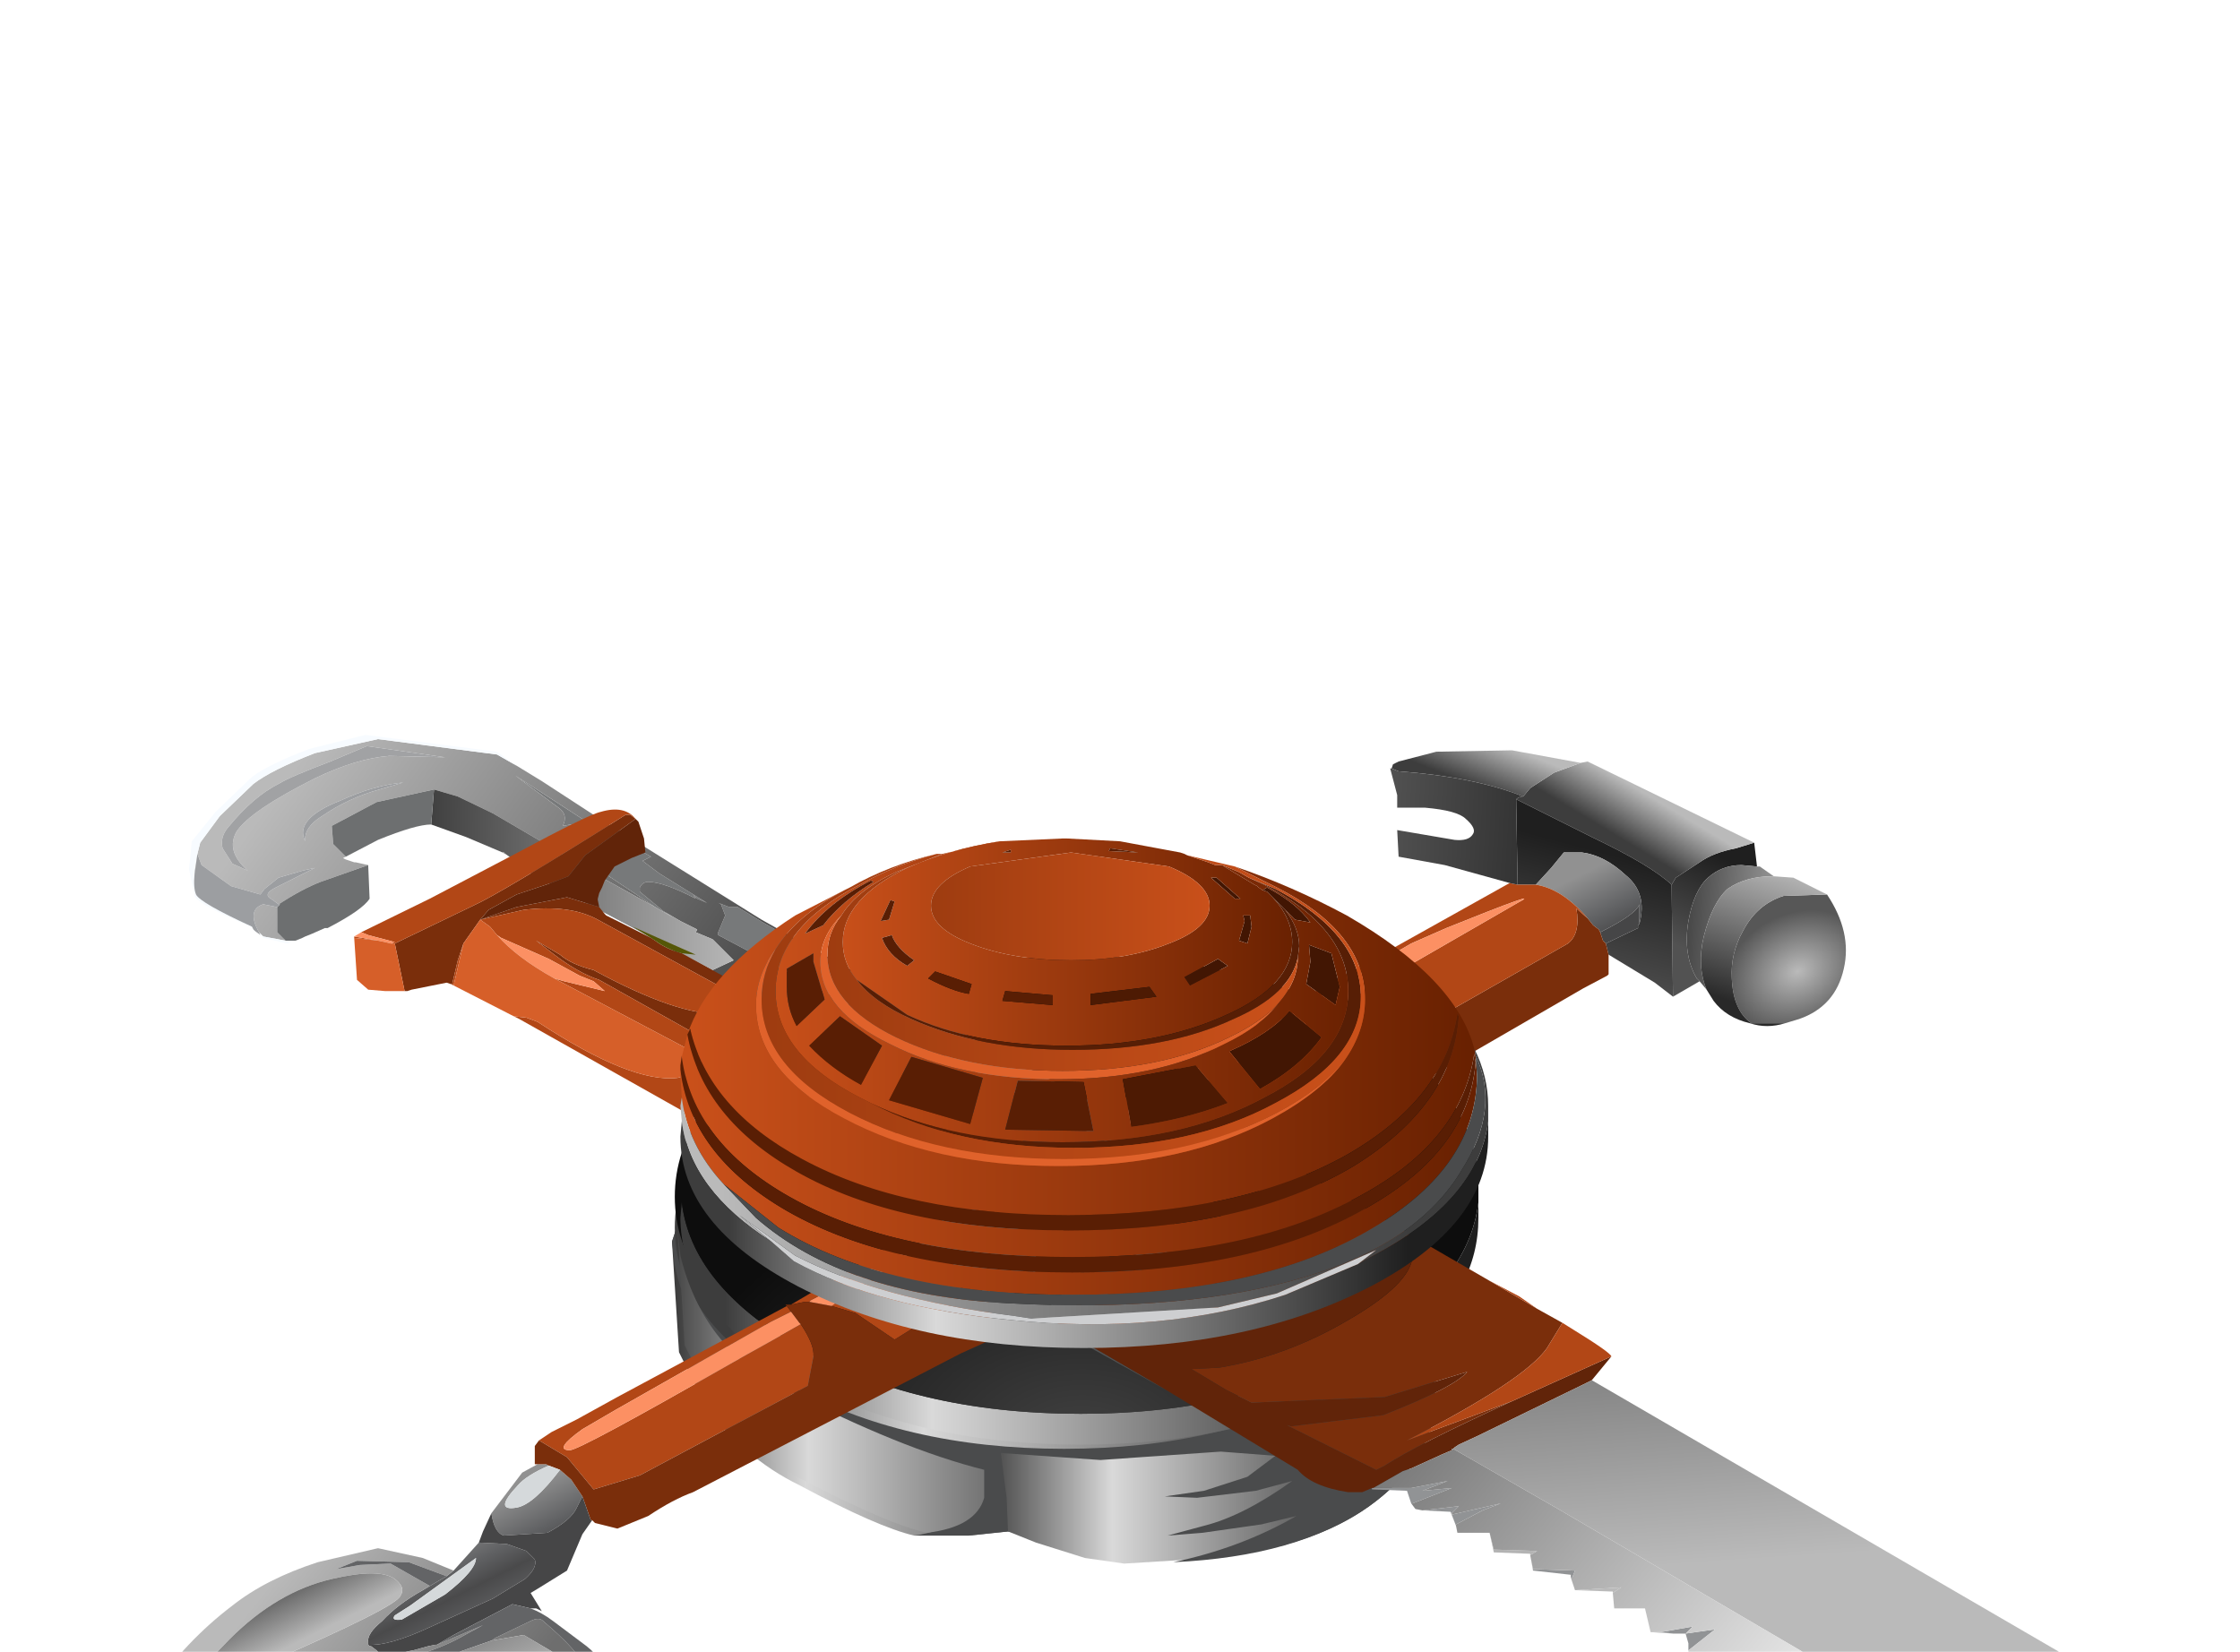 <?xml version="1.0" encoding="UTF-8" standalone="no"?>
<svg xmlns:xlink="http://www.w3.org/1999/xlink" height="59.0px" width="80.0px" xmlns="http://www.w3.org/2000/svg">
  <g transform="matrix(1.0, 0.0, 0.0, 1.0, 0.0, 0.0)">
    <use height="37.25" transform="matrix(1.0, 0.0, 0.0, 1.0, 4.45, 26.25)" width="71.15" xlink:href="#sprite0"/>
  </g>
  <defs>
    <g id="sprite0" transform="matrix(1.0, 0.0, 0.0, 1.0, 0.0, 0.0)">
      <use height="37.25" transform="matrix(1.0, 0.0, 0.0, 1.0, 0.0, 0.0)" width="71.15" xlink:href="#shape0"/>
    </g>
    <g id="shape0" transform="matrix(1.0, 0.0, 0.0, 1.0, 0.0, 0.0)">
      <path d="M36.0 24.3 L36.25 27.0 Q34.6 27.9 33.0 28.3 L30.15 28.6 28.2 28.6 Q26.9 28.3 24.1 26.8 22.05 25.8 20.7 23.85 L19.8 22.05 19.55 18.1 20.05 16.6 30.2 15.2 Q35.95 23.65 36.0 24.3" fill="url(#gradient0)" fill-rule="evenodd" stroke="none"/>
      <path d="M36.0 24.3 L36.25 27.0 Q34.6 27.9 33.0 28.3 L30.15 28.6 28.2 28.6 Q29.9 28.35 30.2 27.35 L30.2 26.4 Q27.3 25.65 23.25 23.55 20.3 22.1 19.65 18.95 L19.55 18.1 20.05 16.6 30.2 15.2 Q35.95 23.65 36.0 24.3" fill="#4a4b4c" fill-rule="evenodd" stroke="none"/>
      <path d="M46.75 17.9 L46.8 24.2 Q46.4 26.15 44.45 27.55 42.45 29.0 38.9 29.4 L35.7 29.6 34.3 29.4 32.55 28.85 31.55 28.45 31.5 27.25 30.85 22.2 46.75 17.9" fill="url(#gradient1)" fill-rule="evenodd" stroke="none"/>
      <path d="M41.7 26.65 L40.4 27.0 38.3 27.25 37.15 27.2 38.55 27.0 40.1 26.5 41.1 25.75 39.15 25.6 34.85 25.9 31.3 25.65 31.15 24.6 32.3 21.8 46.75 17.9 46.8 24.2 Q46.4 26.15 44.45 27.55 41.9 29.35 37.45 29.55 39.85 29.05 41.85 27.9 L40.6 28.2 38.5 28.5 37.25 28.6 38.55 28.25 Q39.95 27.9 41.7 26.65" fill="#4a4b4c" fill-rule="evenodd" stroke="none"/>
      <path d="M47.4 17.6 Q47.4 20.85 43.35 23.2 39.3 25.5 33.55 25.5 27.8 25.5 23.7 23.2 19.65 20.85 19.65 17.6 19.65 14.3 23.7 12.0 27.8 9.65 33.55 9.65 39.3 9.65 43.35 12.0 47.4 14.3 47.4 17.6" fill="url(#gradient2)" fill-rule="evenodd" stroke="none"/>
      <path d="M47.4 16.5 Q47.4 19.75 43.35 22.1 39.3 24.4 33.55 24.4 27.8 24.4 23.7 22.1 19.65 19.75 19.65 16.5 19.65 13.2 23.7 10.85 27.8 8.55 33.55 8.55 39.3 8.55 43.35 10.85 47.4 13.2 47.4 16.5" fill="url(#gradient3)" fill-rule="evenodd" stroke="none"/>
      <path d="M48.35 16.7 L48.35 17.25 Q48.35 18.55 47.75 19.65 46.8 21.55 44.2 23.0 40.05 25.35 34.15 25.35 28.2 25.35 24.05 23.0 19.95 20.65 19.85 17.35 L19.85 17.25 19.9 16.7 Q20.25 19.65 24.05 21.85 28.2 24.25 34.15 24.25 40.05 24.25 44.2 21.85 48.0 19.65 48.35 16.7" fill="url(#gradient4)" fill-rule="evenodd" stroke="none"/>
      <path d="M19.9 16.7 L19.85 16.1 Q19.85 12.75 24.05 10.3 28.2 7.9 34.15 7.9 40.05 7.9 44.2 10.3 48.35 12.75 48.35 16.1 L48.35 16.7 Q48.0 19.65 44.2 21.85 40.05 24.25 34.15 24.25 28.2 24.25 24.05 21.85 20.25 19.65 19.9 16.7" fill="url(#gradient5)" fill-rule="evenodd" stroke="none"/>
      <path d="M19.85 18.6 Q20.65 21.9 23.55 23.35 27.7 25.5 30.7 26.25 L30.7 27.25 Q30.4 28.3 28.65 28.5 27.3 28.2 24.4 26.7 22.35 25.7 20.95 23.65 L20.0 21.8 19.75 17.7 19.85 18.6" fill="url(#gradient6)" fill-rule="evenodd" stroke="none"/>
      <path d="M60.8 5.7 Q61.7 7.05 61.4 8.35 61.1 9.7 59.8 10.15 L59.3 10.3 58.1 10.3 Q57.45 9.85 57.4 8.7 57.35 7.8 57.8 7.0 58.3 6.05 59.25 5.75 L60.8 5.7" fill="url(#gradient7)" fill-rule="evenodd" stroke="none"/>
      <path d="M56.25 8.8 L55.3 9.35 55.25 5.35 55.4 5.1 56.25 4.55 Q56.75 4.2 57.55 4.05 L58.2 3.85 58.3 4.7 57.75 4.65 Q57.05 4.65 56.55 5.1 56.05 5.55 55.85 6.65 55.65 7.85 56.15 8.7 L56.25 8.8" fill="url(#gradient8)" fill-rule="evenodd" stroke="none"/>
      <path d="M52.0 1.0 L52.25 0.95 58.2 3.85 57.55 4.05 Q56.75 4.2 56.25 4.55 L55.4 5.1 55.25 5.35 Q54.5 4.65 52.4 3.65 L49.7 2.3 Q49.8 2.2 49.95 2.2 L50.2 1.9 51.05 1.35 52.0 1.0" fill="url(#gradient9)" fill-rule="evenodd" stroke="none"/>
      <path d="M56.5 9.1 L56.25 8.8 56.15 8.7 Q55.65 7.85 55.85 6.65 56.05 5.55 56.55 5.1 57.05 4.65 57.75 4.65 L58.3 4.7 58.4 4.7 58.9 5.05 58.85 5.05 Q57.9 5.05 57.25 5.5 56.7 6.0 56.4 7.2 56.15 8.25 56.5 9.1" fill="url(#gradient10)" fill-rule="evenodd" stroke="none"/>
      <path d="M59.3 10.3 Q58.65 10.5 58.05 10.3 57.2 10.1 56.75 9.5 L56.5 9.1 Q56.15 8.25 56.4 7.2 56.7 6.0 57.25 5.5 57.9 5.05 58.85 5.05 L58.9 5.05 59.6 5.1 60.8 5.7 59.25 5.75 Q58.3 6.05 57.8 7.0 57.35 7.8 57.4 8.7 57.45 9.85 58.1 10.3 L59.3 10.3" fill="url(#gradient11)" fill-rule="evenodd" stroke="none"/>
      <path d="M45.25 1.2 L45.3 1.05 45.5 0.95 46.85 0.6 49.55 0.55 52.0 1.0 51.05 1.35 50.2 1.9 49.95 2.2 Q48.2 1.5 45.5 1.3 L45.25 1.2" fill="url(#gradient12)" fill-rule="evenodd" stroke="none"/>
      <path d="M55.3 9.35 L54.65 8.85 53.0 7.85 52.9 7.45 54.05 6.9 54.05 6.8 54.1 6.75 Q54.4 5.65 53.6 5.0 52.85 4.3 52.05 4.2 L51.4 4.2 50.95 4.75 50.4 5.35 49.75 5.35 49.7 2.3 52.4 3.65 Q54.5 4.65 55.25 5.35 L55.3 9.35" fill="url(#gradient13)" fill-rule="evenodd" stroke="none"/>
      <path d="M50.4 5.35 L50.95 4.75 51.4 4.2 52.05 4.2 Q52.85 4.3 53.6 5.0 54.4 5.65 54.1 6.75 L54.1 6.05 Q54.0 6.4 52.7 7.05 L52.65 6.95 52.45 6.8 52.25 6.55 Q51.35 5.5 50.4 5.35" fill="url(#gradient14)" fill-rule="evenodd" stroke="none"/>
      <path d="M52.7 7.05 Q54.0 6.4 54.1 6.05 L54.1 6.75 54.05 6.8 54.05 6.9 52.9 7.45 52.8 7.35 52.7 7.05" fill="#464647" fill-rule="evenodd" stroke="none"/>
      <path d="M53.0 7.85 L53.0 8.55 52.95 8.6 52.1 9.05 44.15 13.65 Q36.5 18.1 35.65 18.4 34.95 18.7 33.9 19.35 L32.7 19.85 31.9 19.65 31.65 19.5 Q31.6 18.7 30.95 17.75 30.55 17.2 30.05 17.1 L29.55 17.15 29.6 16.4 29.75 16.15 30.9 16.8 31.85 18.25 Q32.15 18.5 33.55 17.7 L51.55 7.45 Q52.0 7.1 51.85 6.2 L52.25 6.55 52.45 6.8 52.65 6.95 52.7 7.05 52.8 7.35 52.9 7.45 53.0 7.85" fill="#7a2e0b" fill-rule="evenodd" stroke="none"/>
      <path d="M29.75 16.15 Q29.95 15.95 30.3 15.8 L31.3 15.4 32.9 14.55 49.45 5.3 49.5 5.3 49.75 5.35 50.4 5.35 Q51.35 5.5 52.25 6.55 L51.85 6.2 Q52.0 7.1 51.55 7.45 L33.55 17.7 Q32.15 18.5 31.85 18.25 L30.9 16.8 29.75 16.15 M45.95 7.45 L32.9 15.05 31.5 15.9 30.9 16.4 31.25 16.35 Q31.75 16.4 49.75 6.0 50.8 5.45 47.2 6.9 L45.95 7.45" fill="#b24716" fill-rule="evenodd" stroke="none"/>
      <path d="M49.5 5.3 L47.15 4.65 45.5 4.35 45.45 3.4 47.5 3.75 Q48.0 3.8 48.15 3.55 48.3 3.35 47.9 3.0 47.6 2.7 46.45 2.6 L45.45 2.6 45.45 2.15 45.2 1.2 45.25 1.2 45.5 1.3 Q48.2 1.5 49.95 2.2 49.8 2.2 49.7 2.3 L49.75 5.35 49.5 5.3" fill="url(#gradient15)" fill-rule="evenodd" stroke="none"/>
      <path d="M45.95 7.45 L47.2 6.9 Q50.8 5.45 49.75 6.0 31.75 16.4 31.25 16.35 L30.9 16.4 31.5 15.9 32.9 15.05 45.95 7.45" fill="#fc9063" fill-rule="evenodd" stroke="none"/>
      <path d="M30.4 10.9 L31.7 11.6 35.6 13.65 35.65 13.9 35.7 14.0 35.65 14.1 35.15 14.55 35.0 14.5 21.2 7.15 21.2 7.05 21.45 6.45 21.3 6.05 21.2 6.0 21.6 6.15 21.9 6.15 22.8 6.7 28.9 10.1 30.4 10.9 M18.95 6.15 L17.0 4.85 Q16.9 4.7 17.15 4.45 L17.35 4.2 18.35 4.2 18.45 4.15 18.8 4.35 18.5 4.5 19.1 4.95 20.8 6.0 20.45 5.85 20.3 5.7 20.4 5.85 Q19.25 5.25 18.7 5.25 18.5 5.25 18.4 5.45 L18.4 5.6 19.25 6.3 19.55 6.5 18.95 6.15 M15.3 4.05 L15.3 4.0 15.8 4.35 15.3 4.05 M16.5 3.1 L15.65 3.25 Q15.85 2.85 15.5 2.6 L13.95 1.45 16.5 3.1" fill="#77797a" fill-rule="evenodd" stroke="none"/>
      <path d="M30.4 10.9 L28.9 10.1 22.8 6.7 21.9 6.15 21.6 6.15 21.2 6.0 21.3 6.05 21.45 6.45 21.2 7.05 21.2 7.15 35.0 14.5 33.95 15.15 32.9 15.3 32.7 15.15 18.35 7.0 21.0 8.4 21.75 8.05 21.0 7.3 20.4 7.05 20.45 6.95 19.85 6.65 19.25 6.3 18.4 5.6 18.4 5.45 Q18.5 5.25 18.7 5.25 19.25 5.25 20.4 5.85 L20.3 5.7 20.45 5.85 20.8 6.0 19.1 4.95 18.5 4.5 18.8 4.35 18.45 4.15 18.35 4.2 17.35 4.2 17.15 4.45 Q16.9 4.7 17.0 4.85 L18.95 6.15 17.5 5.35 16.95 5.05 15.8 4.35 15.3 4.0 15.3 4.05 13.15 2.8 11.9 2.2 11.05 1.95 9.0 2.4 7.4 3.25 7.45 3.9 7.9 4.35 7.8 4.4 7.9 4.45 8.2 4.55 8.25 4.55 8.7 4.65 7.0 5.25 Q6.35 5.5 5.5 6.05 L5.15 5.8 Q5.0 5.65 5.4 5.45 L6.8 4.75 6.35 4.85 5.5 5.1 5.0 5.5 4.85 5.7 3.8 5.4 2.75 4.65 2.6 4.25 2.7 3.85 3.4 2.9 4.6 1.75 Q5.25 1.25 6.8 0.65 L9.05 0.15 13.3 0.7 14.0 1.1 14.9 1.65 17.05 3.05 22.75 6.6 30.4 10.9 M35.7 14.0 L35.65 13.9 35.8 13.95 35.7 14.0 M16.5 3.1 L13.95 1.45 15.5 2.6 Q15.85 2.85 15.65 3.25 L16.5 3.1 M2.5 4.95 L2.5 4.85 2.6 4.25 2.5 4.95 M13.55 4.2 L13.6 4.25 13.55 4.25 13.55 4.2 M9.95 1.7 Q8.9 1.8 7.7 2.35 6.05 3.0 6.45 3.8 6.4 3.3 7.05 2.9 8.0 2.25 9.1 1.95 L9.95 1.7 M5.5 1.75 Q4.6 2.2 3.7 3.3 3.4 3.65 3.5 4.05 L3.85 4.6 4.4 4.85 Q3.6 4.15 4.0 3.45 4.5 2.7 6.8 1.55 8.25 0.85 9.45 0.75 L11.45 0.8 8.65 0.4 7.35 0.95 Q5.9 1.5 5.5 1.75 M5.75 7.35 L4.95 7.2 4.8 7.05 Q4.35 6.25 4.95 6.05 L5.45 6.15 5.45 7.05 5.75 7.35" fill="url(#gradient16)" fill-rule="evenodd" stroke="none"/>
      <path d="M19.25 6.3 L19.85 6.65 20.45 6.95 20.4 7.05 21.0 7.3 21.75 8.05 21.0 8.4 18.35 7.0 15.8 5.65 15.65 5.6 14.45 4.9 14.35 4.75 13.95 4.5 13.6 4.25 13.55 4.2 13.5 4.2 12.2 3.65 10.95 3.2 11.05 1.95 11.9 2.2 13.15 2.8 15.3 4.05 15.8 4.35 16.95 5.05 17.5 5.35 18.95 6.15 19.55 6.5 19.25 6.3" fill="url(#gradient17)" fill-rule="evenodd" stroke="none"/>
      <path d="M18.35 7.0 L32.7 15.15 32.45 15.15 17.15 6.45 16.05 5.85 15.8 5.65 18.35 7.0 M14.0 1.1 L13.3 0.7 9.05 0.15 6.8 0.65 Q5.25 1.25 4.6 1.75 L3.4 2.9 2.7 3.85 2.6 4.25 2.5 4.85 2.5 4.95 Q2.45 5.45 2.55 5.7 2.7 6.0 4.55 6.85 L4.6 6.95 4.5 6.85 Q2.6 6.05 2.5 5.75 L2.3 4.8 2.4 3.8 3.25 2.75 4.55 1.5 Q5.15 1.05 6.6 0.5 L8.6 0.0 13.3 0.6 14.0 1.1 M4.8 7.05 L4.95 7.2 5.75 7.35 5.85 7.35 6.1 7.35 6.35 7.25 5.8 7.45 4.95 7.25 4.85 7.15 4.8 7.05" fill="#f7fbff" fill-rule="evenodd" stroke="none"/>
      <path d="M5.5 6.05 Q6.35 5.5 7.0 5.25 L8.7 4.65 8.75 5.85 Q8.5 6.25 7.25 6.9 L7.15 6.9 6.7 7.1 6.45 7.2 6.35 7.25 6.1 7.35 5.85 7.35 5.75 7.35 5.45 7.05 5.45 6.15 5.55 6.05 5.5 6.05 M7.9 4.35 L7.45 3.9 7.4 3.25 9.0 2.4 11.05 1.95 10.95 3.2 Q10.4 3.2 9.05 3.75 L7.9 4.35" fill="#6d6f70" fill-rule="evenodd" stroke="none"/>
      <path d="M2.6 4.25 L2.75 4.65 3.8 5.4 4.85 5.7 5.0 5.5 5.5 5.1 6.35 4.85 6.8 4.75 5.4 5.45 Q5.0 5.65 5.15 5.8 L5.5 6.05 5.55 6.05 5.45 6.15 4.95 6.05 Q4.35 6.25 4.8 7.05 L4.85 7.15 4.65 7.0 4.6 6.95 4.55 6.85 Q2.7 6.0 2.55 5.7 2.45 5.45 2.5 4.95 L2.6 4.25 M9.95 1.7 L9.1 1.95 Q8.0 2.25 7.05 2.9 6.4 3.3 6.45 3.8 6.05 3.0 7.7 2.35 8.9 1.8 9.95 1.7" fill="#9c9ea1" fill-rule="evenodd" stroke="none"/>
      <path d="M5.5 1.75 Q5.9 1.5 7.35 0.95 L8.65 0.4 11.45 0.8 9.45 0.75 Q8.25 0.85 6.8 1.55 4.5 2.7 4.0 3.45 3.6 4.15 4.4 4.85 L3.85 4.6 3.5 4.05 Q3.4 3.65 3.7 3.3 4.6 2.2 5.5 1.75" fill="#a1a2a4" fill-rule="evenodd" stroke="none"/>
      <path d="M25.35 10.8 L30.5 13.65 30.5 14.0 27.25 14.25 27.05 14.3 22.3 11.75 16.95 8.75 Q16.2 8.5 15.35 7.85 L14.7 7.35 15.55 7.85 Q15.95 8.2 16.75 8.4 19.8 10.05 21.3 9.95 22.1 9.9 22.3 9.55 L16.9 6.6 Q15.9 6.05 14.25 6.25 L12.7 6.6 14.0 6.15 15.8 5.8 16.95 6.15 17.15 6.4 17.2 6.45 18.8 7.25 18.95 7.35 Q19.35 7.65 19.9 7.8 L25.35 10.8 M18.25 3.0 L16.45 4.3 15.85 5.05 15.2 5.3 14.0 5.7 13.0 6.25 12.7 6.6 12.1 7.45 11.9 8.05 11.7 8.9 11.65 8.9 11.5 8.85 10.25 9.1 10.1 9.15 10.0 9.15 9.65 7.45 12.45 6.1 Q13.45 5.65 17.9 2.85 L18.05 2.85 18.25 3.0" fill="#7a2e0b" fill-rule="evenodd" stroke="none"/>
      <path d="M12.7 6.6 L14.25 6.25 Q15.9 6.05 16.9 6.6 L22.3 9.55 Q22.1 9.9 21.3 9.95 19.8 10.05 16.75 8.4 15.95 8.2 15.55 7.85 L14.7 7.35 15.35 7.85 Q16.2 8.5 16.95 8.75 L22.3 11.75 27.05 14.3 27.25 14.25 30.5 14.0 30.5 13.65 25.35 10.8 32.35 14.65 33.8 14.7 Q35.0 14.8 34.3 15.15 33.2 15.85 27.95 17.95 L14.1 10.15 13.9 10.05 14.35 10.1 14.75 10.25 Q18.1 12.45 19.75 12.25 20.5 12.1 20.65 11.5 L15.35 8.7 15.7 8.8 17.15 9.15 16.75 8.8 16.25 8.6 15.15 8.0 13.45 7.25 13.3 7.15 13.05 6.85 12.7 6.6 M18.25 3.0 L18.05 2.85 17.9 2.85 Q13.45 5.65 12.45 6.1 L9.65 7.45 9.5 7.45 9.65 7.4 8.7 7.15 8.45 7.05 10.9 5.85 13.95 4.25 Q16.55 2.85 17.0 2.75 17.85 2.5 18.25 3.0 M11.65 8.9 L11.7 8.9 11.9 8.05 12.1 7.45 11.75 8.95 11.65 8.9 M8.2 7.2 L9.05 7.35 8.2 7.25 8.2 7.2" fill="#b24716" fill-rule="evenodd" stroke="none"/>
      <path d="M16.95 6.15 L15.8 5.8 14.0 6.15 12.7 6.6 13.0 6.25 14.0 5.7 15.2 5.3 15.85 5.05 16.45 4.3 18.25 3.0 18.35 3.1 18.55 3.7 18.6 4.2 18.1 4.4 17.5 4.7 17.15 5.2 17.05 5.45 16.95 5.65 16.9 5.85 16.9 5.9 16.95 6.15" fill="#612409" fill-rule="evenodd" stroke="none"/>
      <path d="M13.3 7.15 L13.45 7.25 15.15 8.0 16.25 8.6 16.75 8.8 17.15 9.15 15.7 8.8 15.35 8.7 Q14.0 7.95 13.3 7.15 M8.45 7.05 L8.7 7.15 9.65 7.4 9.5 7.45 9.3 7.4 9.05 7.35 8.2 7.2 8.45 7.05" fill="#fc9063" fill-rule="evenodd" stroke="none"/>
      <path d="M9.65 7.45 L10.0 9.15 9.3 9.15 8.7 9.1 8.3 8.75 8.2 7.25 9.05 7.35 9.3 7.4 9.5 7.45 9.65 7.45 M12.1 7.45 L12.7 6.6 13.05 6.85 13.3 7.15 Q14.0 7.95 15.35 8.7 L20.65 11.5 Q20.5 12.1 19.75 12.25 18.1 12.45 14.75 10.25 L14.35 10.1 13.9 10.05 13.8 10.0 11.75 8.95 12.1 7.45" fill="#d65f29" fill-rule="evenodd" stroke="none"/>
      <path d="M19.9 7.8 Q19.35 7.65 18.95 7.35 L18.8 7.25 18.15 6.85 20.4 7.85 19.9 7.8" fill="#555707" fill-rule="evenodd" stroke="none"/>
      <path d="M49.55 23.8 Q46.15 25.35 45.0 26.1 L44.7 26.25 41.5 24.65 41.65 24.7 44.95 24.3 Q47.5 23.3 47.95 22.75 L45.0 23.65 40.25 23.85 39.85 23.65 39.35 23.4 38.1 22.65 39.1 22.6 Q41.5 22.2 43.7 20.9 45.95 19.6 46.0 18.6 L45.7 17.75 Q42.4 18.4 39.65 19.35 36.35 20.45 36.1 21.5 L34.5 20.5 Q35.0 20.0 36.4 19.05 L38.1 17.85 38.25 17.8 41.75 15.45 48.75 19.5 50.45 20.5 51.35 21.0 50.8 21.9 Q50.0 23.05 45.8 25.2 L49.55 23.8" fill="#7a2e0b" fill-rule="evenodd" stroke="none"/>
      <path d="M34.5 20.5 L36.1 21.5 Q36.35 20.45 39.65 19.35 42.4 18.4 45.7 17.75 L46.0 18.6 Q45.95 19.6 43.7 20.9 41.5 22.2 39.1 22.6 L38.1 22.65 39.35 23.4 39.85 23.65 40.25 23.85 45.0 23.65 47.95 22.75 Q47.5 23.3 44.95 24.3 L41.65 24.7 41.5 24.65 44.7 26.25 45.0 26.1 Q46.15 25.35 49.55 23.8 L53.1 22.2 52.4 23.05 52.3 23.1 52.2 23.15 52.1 23.2 48.3 25.05 47.65 25.35 47.5 25.45 47.45 25.5 47.4 25.5 47.4 25.55 47.05 25.7 45.95 26.2 45.65 26.3 44.6 26.9 44.55 26.9 44.2 27.05 43.7 27.05 Q42.4 26.85 41.9 26.25 L37.2 23.4 33.25 21.1 34.05 20.3 34.5 20.5" fill="#612409" fill-rule="evenodd" stroke="none"/>
      <path d="M49.55 23.8 L45.8 25.2 Q50.0 23.05 50.8 21.9 L51.35 21.0 51.75 21.25 Q53.05 22.05 53.1 22.2 L49.55 23.8 M50.45 20.5 L48.75 19.5 49.8 20.05 50.45 20.5" fill="#b24716" fill-rule="evenodd" stroke="none"/>
      <path d="M38.1 17.85 L36.4 19.05 35.8 18.7 36.5 18.4 38.1 17.85 M47.45 25.5 L47.5 25.45 47.65 25.35 48.3 25.05 52.1 23.2 52.2 23.15 52.3 23.1 52.4 23.05 71.15 33.95 71.15 34.0 Q68.75 34.7 66.0 36.4 L66.0 36.3 51.2 27.65 47.45 25.5 M51.8 30.55 L53.45 30.45 53.15 30.65 53.15 30.6 51.8 30.55 M54.5 32.05 L54.85 32.05 55.3 32.1 54.5 32.05 M58.85 34.1 L59.45 34.1 59.7 34.15 59.8 34.55 59.9 34.6 59.8 34.6 59.7 34.15 58.85 34.1 M61.55 35.15 L61.7 35.2 60.9 35.15 61.55 35.15 M63.85 36.2 L63.85 36.3 63.8 36.6 63.85 36.2 M48.75 28.5 L48.9 29.1 50.45 29.15 50.2 29.3 50.3 29.8 50.3 29.85 50.2 29.3 50.2 29.25 48.9 29.2 48.75 28.5 M47.4 27.8 L47.4 27.85 47.55 28.25 47.35 27.75 47.4 27.8 M32.9 20.6 L32.9 20.5 33.1 20.35 32.9 20.6" fill="url(#gradient18)" fill-rule="evenodd" stroke="none"/>
      <path d="M44.55 26.9 L44.6 26.9 45.95 26.9 47.25 26.65 46.35 27.0 47.4 26.9 46.0 27.45 45.95 27.45 45.8 27.0 44.55 26.95 44.55 26.9 M54.85 32.05 L56.0 31.85 55.75 32.1 56.8 31.95 55.85 32.7 55.85 32.45 55.75 32.1 55.3 32.1 54.85 32.05 M58.0 33.4 L58.85 33.15 58.55 33.45 59.5 33.2 58.6 33.75 58.5 33.4 58.0 33.4 M59.45 34.1 L59.9 33.85 59.7 34.15 59.45 34.1 M60.9 35.1 L61.7 35.0 61.55 35.15 60.9 35.15 60.9 35.1 M61.7 35.3 L61.75 35.3 62.85 35.0 61.95 35.7 61.7 35.3 M63.85 36.3 L64.55 36.15 63.8 36.6 63.85 36.3 M50.3 29.8 L51.8 29.85 51.7 30.1 51.65 30.1 51.65 30.0 50.3 29.85 50.3 29.8 M47.4 27.85 L49.15 27.45 48.5 27.7 47.55 28.2 47.55 28.25 47.4 27.85 M46.35 27.7 L47.65 27.55 47.4 27.8 47.35 27.75 46.35 27.7" fill="#919395" fill-rule="evenodd" stroke="none"/>
      <path d="M36.4 19.05 Q35.0 20.0 34.5 20.5 L34.05 20.3 33.25 21.1 37.2 23.4 32.9 21.0 32.9 20.6 33.1 20.35 33.15 20.25 Q34.35 19.25 35.75 18.65 L35.8 18.7 36.4 19.05 M44.6 26.9 L45.65 26.3 45.95 26.2 47.05 25.7 47.4 25.55 47.4 25.5 47.45 25.5 51.2 27.65 66.0 36.3 66.0 36.4 64.8 37.15 64.55 37.05 64.55 36.65 63.8 36.6 64.55 36.15 63.85 36.3 63.85 36.2 63.05 36.2 62.95 35.75 61.95 35.7 62.85 35.0 61.75 35.3 61.7 35.3 61.7 35.2 61.55 35.15 61.7 35.0 60.9 35.1 60.8 34.7 59.9 34.6 59.8 34.55 59.7 34.15 59.9 33.85 59.45 34.1 58.85 34.1 58.6 33.75 59.5 33.2 58.55 33.45 58.85 33.15 58.0 33.4 57.2 33.4 57.1 32.8 55.85 32.75 55.85 32.7 56.8 31.95 55.75 32.1 56.0 31.85 54.85 32.05 54.5 32.05 54.3 31.2 53.2 31.2 53.15 30.65 53.45 30.45 51.8 30.55 51.65 30.1 51.7 30.1 51.8 29.85 50.3 29.8 50.2 29.3 50.45 29.15 48.9 29.1 48.75 28.5 47.6 28.5 47.55 28.25 47.55 28.2 48.5 27.7 49.15 27.45 47.4 27.85 47.4 27.8 47.65 27.55 46.35 27.7 46.1 27.65 45.95 27.45 46.0 27.45 47.4 26.9 46.35 27.0 47.25 26.65 45.95 26.9 44.6 26.9" fill="url(#gradient19)" fill-rule="evenodd" stroke="none"/>
      <path d="M64.8 37.15 L66.0 36.4 Q68.75 34.7 71.15 34.0 L71.05 34.6 67.05 36.4 64.8 37.15" fill="#848687" fill-rule="evenodd" stroke="none"/>
      <path d="M28.2 18.35 L28.95 17.6 29.55 17.0 30.25 16.95 Q31.2 17.05 32.0 17.7 32.8 18.3 32.45 19.45 L32.45 18.75 32.45 18.8 Q32.2 19.2 30.7 20.0 L30.55 19.7 30.15 19.3 30.15 19.25 29.3 18.75 Q28.7 18.4 28.3 18.35 L28.2 18.35 M11.75 29.85 L12.65 28.85 13.65 28.9 14.35 29.15 14.65 29.45 Q14.75 29.75 14.3 30.15 L13.15 30.85 10.95 31.85 Q9.45 32.55 8.7 32.5 L8.7 32.4 Q8.65 32.1 9.2 31.65 9.75 31.05 10.65 30.55 L10.9 30.4 11.5 30.05 11.75 29.85 M13.1 27.8 L14.2 26.35 14.75 26.05 15.05 26.05 15.15 26.1 Q14.35 26.45 14.05 26.8 13.15 27.75 14.0 27.6 14.6 27.5 15.55 26.25 L15.95 26.6 16.35 27.2 16.15 27.6 Q15.95 28.05 15.1 28.5 L13.55 28.6 Q13.2 28.5 13.1 27.8 M12.55 29.4 L10.2 31.1 9.65 31.45 Q9.5 31.65 9.9 31.6 L11.45 30.7 Q12.55 29.85 12.55 29.4" fill="url(#gradient20)" fill-rule="evenodd" stroke="none"/>
      <path d="M28.2 18.35 L28.3 18.35 Q28.7 18.4 29.3 18.75 L30.15 19.25 29.85 19.1 Q30.05 20.1 29.35 20.45 L27.5 21.6 26.1 20.65 25.25 20.4 27.95 18.6 Q28.4 18.15 26.85 18.95 26.0 19.4 24.5 20.2 L24.45 20.25 24.3 20.25 23.8 20.35 27.2 18.35 28.2 18.35 M14.8 25.2 L15.25 24.9 16.15 24.45 17.6 23.65 23.65 20.4 23.8 20.6 23.1 20.95 17.55 24.1 16.35 24.8 Q15.3 25.55 15.9 25.55 16.25 25.55 21.75 22.4 23.1 21.65 24.15 21.05 24.65 21.8 24.6 22.2 L24.4 23.25 18.4 26.45 16.75 26.95 15.8 25.8 14.8 25.2" fill="#b24716" fill-rule="evenodd" stroke="none"/>
      <path d="M30.15 19.25 L30.15 19.3 30.55 19.7 30.7 20.0 30.95 20.4 31.0 21.3 31.0 21.35 30.95 21.55 30.95 21.6 29.85 22.1 20.3 27.05 Q19.6 27.3 18.7 27.9 L17.6 28.35 16.8 28.15 16.7 28.05 16.65 28.05 16.35 27.2 15.95 26.6 15.55 26.25 15.15 26.1 15.05 26.05 14.75 26.05 14.65 26.05 14.65 25.4 14.8 25.2 15.8 25.8 16.75 26.95 18.4 26.45 24.4 23.25 24.6 22.2 Q24.65 21.8 24.15 21.05 L24.1 21.0 23.8 20.6 23.65 20.4 23.6 20.35 23.8 20.35 24.3 20.25 24.45 20.25 25.25 20.4 26.1 20.65 27.5 21.6 29.35 20.45 Q30.05 20.1 29.85 19.1 L30.15 19.25" fill="#7a2e0b" fill-rule="evenodd" stroke="none"/>
      <path d="M24.15 21.05 Q23.1 21.65 21.75 22.4 16.25 25.55 15.9 25.55 15.3 25.55 16.35 24.8 L17.55 24.1 23.1 20.95 23.8 20.6 24.1 21.0 24.15 21.05 M25.25 20.4 L24.45 20.25 24.5 20.2 Q26.0 19.4 26.85 18.95 28.4 18.15 27.95 18.6 L25.25 20.4" fill="#fc9063" fill-rule="evenodd" stroke="none"/>
      <path d="M30.7 20.0 Q32.2 19.2 32.45 18.8 L32.45 18.75 32.45 19.45 32.3 19.65 30.95 20.4 30.7 20.0 M16.7 28.05 L16.35 28.55 15.8 29.85 14.75 30.5 14.5 30.65 14.9 31.3 14.7 31.2 14.5 31.2 13.85 31.05 11.75 32.15 11.15 32.5 11.1 32.5 10.85 32.55 10.3 32.7 9.5 32.85 9.35 32.8 9.25 32.8 9.05 32.75 9.0 32.7 8.8 32.55 8.75 32.55 8.7 32.5 Q9.45 32.55 10.95 31.85 L13.15 30.85 14.3 30.15 Q14.75 29.75 14.65 29.45 L14.35 29.15 13.65 28.9 12.65 28.85 12.8 28.45 13.1 27.8 Q13.2 28.5 13.55 28.6 L15.1 28.5 Q15.95 28.05 16.15 27.6 L16.35 27.2 16.65 28.05 16.7 28.05" fill="#464647" fill-rule="evenodd" stroke="none"/>
      <path d="M15.55 26.25 Q14.6 27.5 14.0 27.6 13.15 27.75 14.05 26.8 14.35 26.45 15.15 26.1 L15.55 26.25 M12.55 29.4 Q12.55 29.85 11.45 30.7 L9.9 31.6 Q9.5 31.65 9.65 31.45 L10.2 31.1 12.55 29.4" fill="#d5d9db" fill-rule="evenodd" stroke="none"/>
      <path d="M1.0 37.0 L0.35 36.7 Q-0.6 36.2 0.95 34.15 2.2 32.35 3.85 31.1 5.05 30.15 6.9 29.55 L9.05 29.05 10.65 29.4 11.75 29.85 11.5 30.05 10.15 29.55 8.3 29.5 7.55 29.8 8.4 29.65 9.5 29.6 10.9 30.4 10.65 30.55 Q9.75 31.05 9.2 31.65 8.65 32.1 8.7 32.4 L8.7 32.5 8.75 32.55 8.8 32.55 9.0 32.7 9.05 32.75 9.25 32.8 9.35 32.8 9.5 32.85 10.3 32.7 10.85 32.55 11.1 32.5 11.15 32.5 12.8 31.8 12.15 32.15 Q10.7 33.0 8.55 33.2 L9.9 33.2 11.25 33.0 9.15 33.8 5.3 35.0 Q2.55 36.0 2.45 36.15 2.4 36.35 3.2 36.4 L5.0 36.3 8.25 36.05 11.85 35.3 13.9 34.3 15.35 33.4 Q15.7 33.2 15.45 32.85 L14.25 32.15 13.1 32.35 13.25 32.25 14.5 31.65 Q14.8 31.5 14.95 31.65 16.75 33.2 16.4 33.6 16.2 34.0 14.25 34.95 12.15 35.95 10.55 36.25 L1.95 36.95 0.8 36.9 1.0 37.0 M9.65 30.15 Q9.1 29.75 7.4 30.15 5.45 30.6 3.75 32.3 0.95 35.15 0.95 35.75 L2.5 34.8 Q4.35 33.45 5.2 33.1 9.7 31.15 9.85 30.75 10.05 30.45 9.65 30.15" fill="url(#gradient21)" fill-rule="evenodd" stroke="none"/>
      <path d="M14.5 31.2 Q14.9 31.35 15.3 31.65 L16.5 32.55 Q17.6 33.45 16.95 34.05 L15.0 35.1 12.7 36.2 9.45 36.95 7.25 37.1 5.85 37.2 1.4 37.05 1.2 37.05 1.0 37.0 0.8 36.9 1.95 36.95 10.55 36.25 Q12.15 35.95 14.25 34.95 16.2 34.0 16.4 33.6 16.75 33.2 14.95 31.65 14.8 31.5 14.5 31.65 L13.25 32.25 13.1 32.35 11.25 33.0 9.9 33.2 8.55 33.2 Q10.7 33.0 12.15 32.15 L12.8 31.8 11.15 32.5 11.75 32.15 13.85 31.05 14.5 31.2 M11.5 30.05 L10.9 30.4 9.5 29.6 8.4 29.65 7.55 29.8 8.3 29.5 10.15 29.55 11.5 30.05" fill="#636466" fill-rule="evenodd" stroke="none"/>
      <path d="M11.25 33.0 L13.1 32.35 14.25 32.15 15.45 32.85 Q15.7 33.2 15.35 33.4 L13.9 34.3 11.85 35.3 8.25 36.05 5.0 36.3 3.2 36.4 Q2.4 36.35 2.45 36.15 2.55 36.0 5.3 35.0 L9.15 33.8 11.25 33.0" fill="url(#gradient22)" fill-rule="evenodd" stroke="none"/>
      <path d="M9.65 30.15 Q10.05 30.45 9.85 30.75 9.7 31.15 5.2 33.1 4.35 33.45 2.5 34.8 L0.95 35.75 Q0.95 35.15 3.75 32.3 5.45 30.6 7.4 30.15 9.1 29.75 9.65 30.15" fill="url(#gradient23)" fill-rule="evenodd" stroke="none"/>
      <path d="M41.0 5.8 L40.8 5.6 40.65 5.55 40.8 5.45 Q41.85 6.0 42.35 6.7 L41.8 6.6 41.45 6.25 41.0 5.8 M43.1 7.8 L43.4 9.0 43.25 9.65 42.2 8.9 42.35 8.1 42.3 7.5 43.1 7.8 M41.6 9.85 L42.75 10.8 Q42.0 11.85 40.55 12.65 L39.45 11.3 Q40.95 10.65 41.6 9.85 M38.8 5.1 L39.0 5.1 39.85 5.85 39.65 5.85 38.8 5.1 M39.8 7.35 L40.0 6.65 39.95 6.45 40.2 6.45 40.25 6.85 40.1 7.45 39.8 7.35 M39.4 8.25 L38.05 8.95 37.85 8.65 39.05 8.0 39.4 8.25" fill="#421603" fill-rule="evenodd" stroke="none"/>
      <path d="M40.65 5.55 L40.8 5.6 41.0 5.8 Q41.7 6.55 41.7 7.4 41.7 8.95 39.35 10.0 36.95 11.1 33.65 11.1 30.3 11.1 27.95 10.0 L26.15 8.75 Q25.65 8.15 25.65 7.4 25.65 5.85 27.95 4.75 29.4 4.1 31.25 3.8 L33.5 3.7 33.65 3.7 35.55 3.8 37.7 4.2 37.85 4.25 37.95 4.3 38.7 4.55 38.95 4.65 39.1 4.65 39.2 4.65 39.35 4.75 40.35 5.35 40.45 5.4 40.5 5.45 40.65 5.55 M38.8 5.1 L39.65 5.85 39.85 5.85 39.0 5.1 38.8 5.1 M38.75 6.1 Q38.75 5.3 37.3 4.7 L33.8 4.2 30.2 4.7 Q28.8 5.3 28.8 6.1 28.8 6.9 30.2 7.45 31.7 8.05 33.8 8.05 35.8 8.05 37.3 7.45 38.75 6.9 38.75 6.1 M35.15 4.15 L36.2 4.2 35.2 4.05 35.15 4.15 M31.35 4.2 L31.65 4.2 31.65 4.1 31.35 4.2 M31.35 9.5 L33.15 9.65 33.15 9.3 31.45 9.15 31.35 9.5 M34.5 9.65 L36.85 9.35 36.6 9.0 34.5 9.25 34.5 9.65 M39.4 8.25 L39.05 8.0 37.85 8.65 38.05 8.95 39.4 8.25 M39.8 7.35 L40.1 7.45 40.25 6.85 40.2 6.45 39.95 6.45 40.0 6.65 39.8 7.35 M27.35 5.9 L27.0 6.65 27.3 6.6 27.5 5.95 27.35 5.9 M30.15 9.25 L30.25 8.9 28.95 8.45 28.7 8.7 Q29.55 9.15 30.15 9.25 M28.2 8.05 Q27.55 7.6 27.4 7.15 L27.05 7.25 Q27.25 7.85 27.95 8.25 L28.2 8.05" fill="url(#gradient24)" fill-rule="evenodd" stroke="none"/>
      <path d="M41.45 6.25 L41.8 6.6 42.35 6.7 Q41.85 6.0 40.8 5.45 L40.65 5.55 40.5 5.45 40.45 5.4 40.35 5.35 39.35 4.75 39.2 4.65 39.8 4.9 40.15 5.1 40.7 5.35 Q43.7 6.9 43.7 9.15 43.7 11.4 40.7 12.95 37.75 14.55 33.5 14.55 29.55 14.55 26.65 13.15 L26.25 12.95 Q23.25 11.4 23.25 9.15 23.25 6.9 26.25 5.35 27.5 4.65 29.0 4.25 L29.2 4.25 27.55 4.9 Q26.15 5.55 25.6 6.45 24.85 7.2 24.85 8.1 24.85 9.85 27.35 11.05 29.8 12.3 33.35 12.3 36.8 12.3 39.25 11.05 40.6 10.4 41.2 9.6 41.9 8.8 41.9 7.95 L41.95 7.55 Q41.95 6.9 41.45 6.25 M43.1 7.8 L42.3 7.5 42.35 8.1 42.2 8.9 43.25 9.65 43.4 9.0 43.1 7.8 M41.6 9.85 Q40.95 10.65 39.45 11.3 L40.55 12.65 Q42.0 11.85 42.75 10.8 L41.6 9.85 M35.65 12.3 L35.95 14.0 Q37.85 13.75 39.4 13.15 L38.25 11.8 35.65 12.3 M26.65 5.2 Q25.1 6.0 24.3 7.1 L24.95 6.8 Q25.6 5.95 26.75 5.25 L26.65 5.2 M23.65 8.35 L23.65 9.0 Q23.65 9.75 24.0 10.4 L25.0 9.45 24.6 8.1 24.6 7.8 23.65 8.35 M25.55 10.05 L24.45 11.1 Q25.2 11.9 26.3 12.5 L27.05 11.1 25.55 10.05 M30.2 13.9 L30.65 12.25 28.1 11.5 27.3 13.05 30.2 13.9 M34.6 14.15 L34.25 12.4 31.9 12.35 31.45 14.1 34.6 14.15" fill="url(#gradient25)" fill-rule="evenodd" stroke="none"/>
      <path d="M41.0 5.8 L41.45 6.25 Q41.95 6.9 41.95 7.55 L41.9 7.95 Q41.65 9.25 39.6 10.15 37.25 11.25 33.85 11.25 30.55 11.25 28.1 10.15 26.75 9.55 26.15 8.75 L27.95 10.0 Q30.3 11.1 33.65 11.1 36.95 11.1 39.35 10.0 41.7 8.95 41.7 7.4 41.7 6.55 41.0 5.8 M26.65 13.15 Q29.55 14.55 33.5 14.55 37.75 14.55 40.7 12.95 43.7 11.4 43.7 9.15 43.7 6.9 40.7 5.35 L40.15 5.1 41.1 5.5 Q44.15 7.1 44.15 9.35 44.15 11.55 41.1 13.15 38.15 14.75 33.9 14.75 29.7 14.75 26.65 13.15" fill="#571e05" fill-rule="evenodd" stroke="none"/>
      <path d="M43.55 11.65 Q44.3 10.6 44.3 9.45 44.3 7.05 41.15 5.45 L39.65 4.7 Q41.7 5.4 43.65 6.45 47.55 8.7 48.2 11.2 L48.25 11.45 48.3 12.15 Q48.3 15.4 44.6 17.6 40.6 20.0 33.85 20.0 27.2 20.0 23.35 17.6 L21.4 16.05 Q20.1 14.65 19.9 12.95 L19.85 12.2 19.85 11.95 Q20.2 15.0 23.65 17.0 27.5 19.2 33.85 19.2 40.35 19.2 44.35 16.9 48.0 14.85 48.25 11.7 L48.2 11.4 Q47.75 14.5 44.15 16.45 40.2 18.65 33.85 18.65 27.55 18.65 23.75 16.5 20.3 14.55 19.9 11.5 L20.1 10.7 Q20.85 8.45 23.95 6.45 L25.7 5.55 Q24.0 6.45 23.25 7.65 22.55 8.6 22.55 9.65 22.55 12.05 25.7 13.7 28.9 15.4 33.35 15.4 37.85 15.4 41.0 13.7 42.75 12.75 43.55 11.65 M20.1 10.7 Q20.65 13.7 24.0 15.6 27.7 17.7 33.7 17.7 40.05 17.7 43.9 15.4 47.45 13.2 47.65 10.05 L47.6 9.95 Q47.15 13.0 43.65 15.0 39.8 17.15 33.7 17.15 27.9 17.15 24.2 15.15 20.85 13.35 20.2 10.5 L20.1 10.7" fill="url(#gradient26)" fill-rule="evenodd" stroke="none"/>
      <path d="M39.2 4.65 L39.1 4.65 38.95 4.65 38.7 4.55 37.95 4.3 39.65 4.7 41.15 5.45 Q44.3 7.05 44.3 9.45 44.3 10.6 43.55 11.65 42.75 12.65 41.15 13.5 38.0 15.15 33.55 15.15 29.05 15.15 25.9 13.5 22.75 11.85 22.75 9.45 22.75 8.5 23.25 7.65 24.0 6.45 25.7 5.55 L25.9 5.45 Q27.3 4.65 29.0 4.25 27.5 4.65 26.25 5.35 23.25 6.9 23.25 9.15 23.25 11.4 26.25 12.95 L26.65 13.15 Q29.7 14.75 33.9 14.75 38.15 14.75 41.1 13.15 44.15 11.55 44.15 9.35 44.15 7.1 41.1 5.5 L40.15 5.1 39.8 4.9 39.2 4.65" fill="url(#gradient27)" fill-rule="evenodd" stroke="none"/>
      <path d="M31.25 3.8 Q29.4 4.1 27.95 4.75 25.65 5.85 25.65 7.4 25.65 8.15 26.15 8.75 26.75 9.55 28.1 10.15 30.55 11.25 33.85 11.25 37.25 11.25 39.6 10.15 41.65 9.25 41.9 7.95 41.9 8.8 41.2 9.6 40.6 10.25 39.45 10.8 37.0 12.0 33.5 12.0 30.05 12.0 27.55 10.8 25.1 9.6 25.1 7.85 25.1 7.05 25.6 6.45 26.15 5.55 27.55 4.9 L29.2 4.25 31.25 3.8" fill="url(#gradient28)" fill-rule="evenodd" stroke="none"/>
      <path d="M19.9 12.95 Q20.1 14.65 21.4 16.05 L22.55 17.25 Q25.7 20.0 31.55 20.3 37.9 20.65 42.2 19.35 46.2 18.15 47.75 15.55 49.15 13.35 48.25 11.45 L48.2 11.2 Q48.7 12.2 48.7 13.25 L48.7 13.8 Q48.35 16.65 44.5 18.65 L44.05 18.9 44.7 18.4 41.15 19.95 39.05 20.45 34.25 20.85 32.4 20.85 31.75 20.75 Q26.95 20.15 23.95 18.6 L21.95 17.15 23.1 18.1 Q20.2 16.25 19.9 13.8 L19.85 13.25 19.9 12.95" fill="url(#gradient29)" fill-rule="evenodd" stroke="none"/>
      <path d="M21.4 16.05 L23.35 17.6 Q27.2 20.0 33.85 20.0 40.6 20.0 44.6 17.6 48.3 15.4 48.3 12.15 L48.25 11.45 Q49.15 13.35 47.75 15.55 46.2 18.15 42.2 19.35 37.9 20.65 31.55 20.3 25.7 20.0 22.55 17.25 L21.4 16.05" fill="#4a4b4c" fill-rule="evenodd" stroke="none"/>
      <path d="M20.1 10.7 L20.2 10.5 Q20.85 13.35 24.2 15.15 27.9 17.15 33.7 17.15 39.8 17.15 43.65 15.0 47.15 13.0 47.6 9.95 L47.65 10.05 Q47.45 13.2 43.9 15.4 40.05 17.7 33.7 17.7 27.7 17.7 24.0 15.6 20.65 13.7 20.1 10.7 M19.9 11.5 Q20.3 14.55 23.75 16.5 27.55 18.65 33.85 18.65 40.2 18.65 44.15 16.45 47.75 14.5 48.2 11.4 L48.25 11.7 Q48.0 14.85 44.35 16.9 40.35 19.2 33.85 19.2 27.5 19.2 23.65 17.0 20.2 15.0 19.85 11.95 L19.85 11.8 19.9 11.45 19.9 11.5 M31.35 9.5 L31.45 9.15 33.15 9.3 33.15 9.65 31.35 9.5 M31.35 4.2 L31.65 4.1 31.65 4.2 31.35 4.2 M35.15 4.15 L35.2 4.05 36.2 4.2 35.15 4.15 M27.35 5.9 L27.5 5.95 27.3 6.6 27.0 6.65 27.35 5.9 M23.65 8.35 L24.6 7.8 24.6 8.1 25.0 9.45 24.0 10.4 Q23.65 9.75 23.65 9.0 L23.65 8.35 M26.65 5.2 L26.75 5.25 Q25.6 5.95 24.95 6.8 L24.3 7.1 Q25.1 6.0 26.65 5.2 M28.2 8.05 L27.95 8.25 Q27.25 7.85 27.05 7.25 L27.4 7.15 Q27.55 7.6 28.2 8.05 M30.15 9.25 Q29.55 9.15 28.7 8.7 L28.95 8.45 30.25 8.9 30.15 9.25 M25.55 10.05 L27.05 11.1 26.3 12.5 Q25.2 11.9 24.45 11.1 L25.55 10.05 M34.6 14.15 L31.45 14.1 31.9 12.35 34.25 12.4 34.6 14.15 M30.2 13.9 L27.3 13.05 28.1 11.5 30.65 12.25 30.2 13.9" fill="#591e04" fill-rule="evenodd" stroke="none"/>
      <path d="M48.7 13.8 L48.7 14.35 Q48.7 17.5 44.5 19.7 40.25 21.9 34.25 21.9 28.3 21.9 24.05 19.7 19.85 17.5 19.85 14.35 L19.9 13.8 Q20.2 16.25 23.1 18.1 L23.9 18.8 Q26.9 20.45 31.65 20.9 37.05 21.45 41.45 20.0 L44.05 18.9 44.5 18.65 Q48.35 16.65 48.7 13.8 M32.4 20.85 L34.25 20.85 39.05 20.45 32.4 20.85" fill="url(#gradient30)" fill-rule="evenodd" stroke="none"/>
      <path d="M44.05 18.9 L41.45 20.0 Q37.05 21.45 31.65 20.9 26.9 20.45 23.9 18.8 L23.1 18.1 21.95 17.15 23.95 18.6 Q26.95 20.15 31.75 20.75 L32.4 20.85 39.05 20.45 41.15 19.95 44.7 18.4 44.05 18.9" fill="#cecfd1" fill-rule="evenodd" stroke="none"/>
      <path d="M41.2 9.6 Q40.6 10.4 39.25 11.05 36.8 12.3 33.35 12.3 29.8 12.3 27.35 11.05 24.85 9.85 24.85 8.1 24.85 7.2 25.6 6.45 25.1 7.05 25.1 7.85 25.1 9.6 27.55 10.8 30.05 12.0 33.5 12.0 37.0 12.0 39.45 10.8 40.6 10.25 41.2 9.6 M43.55 11.65 Q42.75 12.75 41.0 13.7 37.85 15.4 33.35 15.4 28.9 15.4 25.7 13.7 22.55 12.05 22.55 9.65 22.55 8.6 23.25 7.65 22.75 8.5 22.75 9.45 22.75 11.85 25.9 13.5 29.05 15.15 33.55 15.15 38.0 15.15 41.15 13.5 42.75 12.65 43.55 11.65" fill="#e0622b" fill-rule="evenodd" stroke="none"/>
      <path d="M38.75 6.1 Q38.75 6.9 37.3 7.45 35.8 8.05 33.8 8.05 31.7 8.05 30.2 7.45 28.8 6.9 28.8 6.1 28.8 5.3 30.2 4.7 L33.8 4.2 37.3 4.7 Q38.75 5.3 38.75 6.1" fill="url(#gradient31)" fill-rule="evenodd" stroke="none"/>
      <path d="M34.5 9.65 L34.5 9.25 36.6 9.0 36.85 9.35 34.5 9.65 M35.65 12.3 L38.25 11.8 39.4 13.15 Q37.85 13.75 35.95 14.0 L35.65 12.3" fill="#4d1a03" fill-rule="evenodd" stroke="none"/>
    </g>
    <linearGradient gradientTransform="matrix(0.01, 0.0, 0.0, -0.01, 27.9, 21.95)" gradientUnits="userSpaceOnUse" id="gradient0" spreadMethod="pad" x1="-819.2" x2="819.2">
      <stop offset="0.0" stop-color="#3d3d3d"/>
      <stop offset="0.282" stop-color="#d9d9d9"/>
      <stop offset="0.925" stop-color="#1f1f1f"/>
    </linearGradient>
    <linearGradient gradientTransform="matrix(0.01, 0.0, 0.0, -0.01, 38.85, 23.75)" gradientUnits="userSpaceOnUse" id="gradient1" spreadMethod="pad" x1="-819.2" x2="819.2">
      <stop offset="0.0" stop-color="#3d3d3d"/>
      <stop offset="0.282" stop-color="#d9d9d9"/>
      <stop offset="0.925" stop-color="#1f1f1f"/>
    </linearGradient>
    <linearGradient gradientTransform="matrix(0.015, 0.0, 0.0, -0.015, 33.9, 17.6)" gradientUnits="userSpaceOnUse" id="gradient2" spreadMethod="pad" x1="-819.2" x2="819.2">
      <stop offset="0.0" stop-color="#3d3d3d"/>
      <stop offset="0.282" stop-color="#d9d9d9"/>
      <stop offset="0.925" stop-color="#1f1f1f"/>
    </linearGradient>
    <radialGradient cx="0" cy="0" gradientTransform="matrix(0.017, 0.0, 0.0, -0.011, 33.6, 25.5)" gradientUnits="userSpaceOnUse" id="gradient3" r="819.2" spreadMethod="pad">
      <stop offset="0.0" stop-color="#424242"/>
      <stop offset="1.0" stop-color="#0d0d0d"/>
    </radialGradient>
    <linearGradient gradientTransform="matrix(0.016, 0.0, 0.0, -0.016, 34.55, 17.25)" gradientUnits="userSpaceOnUse" id="gradient4" spreadMethod="pad" x1="-819.2" x2="819.2">
      <stop offset="0.0" stop-color="#3d3d3d"/>
      <stop offset="0.282" stop-color="#d9d9d9"/>
      <stop offset="0.925" stop-color="#1f1f1f"/>
    </linearGradient>
    <radialGradient cx="0" cy="0" gradientTransform="matrix(0.018, 0.0, 0.0, -0.012, 34.2, 25.35)" gradientUnits="userSpaceOnUse" id="gradient5" r="819.2" spreadMethod="pad">
      <stop offset="0.0" stop-color="#424242"/>
      <stop offset="1.0" stop-color="#0d0d0d"/>
    </radialGradient>
    <linearGradient gradientTransform="matrix(0.011, 0.0, 0.0, -0.011, 28.35, 21.7)" gradientUnits="userSpaceOnUse" id="gradient6" spreadMethod="pad" x1="-819.2" x2="819.2">
      <stop offset="0.0" stop-color="#3d3d3d"/>
      <stop offset="0.282" stop-color="#d9d9d9"/>
      <stop offset="0.925" stop-color="#1f1f1f"/>
    </linearGradient>
    <radialGradient cx="0" cy="0" gradientTransform="matrix(0.003, 0.002, 0.003, -0.003, 59.75, 8.45)" gradientUnits="userSpaceOnUse" id="gradient7" r="819.2" spreadMethod="pad">
      <stop offset="0.0" stop-color="#bababa"/>
      <stop offset="0.741" stop-color="#575757"/>
    </radialGradient>
    <linearGradient gradientTransform="matrix(8.0E-4, -0.002, -0.002, -9.0E-4, 56.35, 6.0)" gradientUnits="userSpaceOnUse" id="gradient8" spreadMethod="pad" x1="-819.2" x2="819.2">
      <stop offset="0.0" stop-color="#525252"/>
      <stop offset="1.0" stop-color="#1f1f1f"/>
    </linearGradient>
    <linearGradient gradientTransform="matrix(5.0E-4, -0.001, -0.001, -6.0E-4, 54.05, 3.0)" gradientUnits="userSpaceOnUse" id="gradient9" spreadMethod="pad" x1="-819.2" x2="819.2">
      <stop offset="0.0" stop-color="#3d3d3d"/>
      <stop offset="1.0" stop-color="#bababa"/>
    </linearGradient>
    <linearGradient gradientTransform="matrix(0.003, 1.0E-4, 2.0E-4, -0.003, 57.85, 7.05)" gradientUnits="userSpaceOnUse" id="gradient10" spreadMethod="pad" x1="-819.2" x2="819.2">
      <stop offset="0.0" stop-color="#3d3d3d"/>
      <stop offset="1.0" stop-color="#bababa"/>
    </linearGradient>
    <linearGradient gradientTransform="matrix(0.001, -0.003, -0.003, -0.001, 59.05, 7.35)" gradientUnits="userSpaceOnUse" id="gradient11" spreadMethod="pad" x1="-819.2" x2="819.2">
      <stop offset="0.0" stop-color="#292929"/>
      <stop offset="1.0" stop-color="#bababa"/>
    </linearGradient>
    <linearGradient gradientTransform="matrix(4.0E-4, -0.001, -0.001, -4.0E-4, 48.75, 1.1)" gradientUnits="userSpaceOnUse" id="gradient12" spreadMethod="pad" x1="-819.2" x2="819.2">
      <stop offset="0.0" stop-color="#3d3d3d"/>
      <stop offset="1.0" stop-color="#bababa"/>
    </linearGradient>
    <linearGradient gradientTransform="matrix(7.0E-4, -0.003, -0.003, -8.0E-4, 52.25, 6.65)" gradientUnits="userSpaceOnUse" id="gradient13" spreadMethod="pad" x1="-819.2" x2="819.2">
      <stop offset="0.0" stop-color="#525252"/>
      <stop offset="1.0" stop-color="#1f1f1f"/>
    </linearGradient>
    <linearGradient gradientTransform="matrix(0.001, 0.002, 0.002, -0.001, 43.1, 11.5)" gradientUnits="userSpaceOnUse" id="gradient14" spreadMethod="pad" x1="-819.2" x2="819.2">
      <stop offset="0.0" stop-color="#919191"/>
      <stop offset="0.439" stop-color="#606163"/>
      <stop offset="0.659" stop-color="#4a4a4b"/>
      <stop offset="1.0" stop-color="#626365"/>
    </linearGradient>
    <linearGradient gradientTransform="matrix(0.005, 2.0E-4, 3.0E-4, -0.005, 49.05, 3.8)" gradientUnits="userSpaceOnUse" id="gradient15" spreadMethod="pad" x1="-819.2" x2="819.2">
      <stop offset="0.0" stop-color="#525252"/>
      <stop offset="1.0" stop-color="#1f1f1f"/>
    </linearGradient>
    <linearGradient gradientTransform="matrix(-0.01, -0.007, -0.008, 0.011, 14.75, 6.25)" gradientUnits="userSpaceOnUse" id="gradient16" spreadMethod="pad" x1="-819.2" x2="819.2">
      <stop offset="0.0" stop-color="#3d3d3d"/>
      <stop offset="1.0" stop-color="#bababa"/>
    </linearGradient>
    <linearGradient gradientTransform="matrix(0.007, 0.0, 1.0E-4, -0.008, 16.35, 5.15)" gradientUnits="userSpaceOnUse" id="gradient17" spreadMethod="pad" x1="-819.2" x2="819.2">
      <stop offset="0.0" stop-color="#3d3d3d"/>
      <stop offset="1.0" stop-color="#bababa"/>
    </linearGradient>
    <linearGradient gradientTransform="matrix(4.0E-4, 0.006, 0.006, -4.0E-4, 51.85, 24.95)" gradientUnits="userSpaceOnUse" id="gradient18" spreadMethod="pad" x1="-819.2" x2="819.2">
      <stop offset="0.0" stop-color="#6e6e6e"/>
      <stop offset="1.0" stop-color="#bababa"/>
    </linearGradient>
    <linearGradient gradientTransform="matrix(0.011, 0.009, 0.009, -0.011, 50.1, 29.25)" gradientUnits="userSpaceOnUse" id="gradient19" spreadMethod="pad" x1="-819.2" x2="819.2">
      <stop offset="0.0" stop-color="#525252"/>
      <stop offset="1.0" stop-color="#f0f0f0"/>
    </linearGradient>
    <linearGradient gradientTransform="matrix(0.001, 0.002, 0.002, -0.001, 20.75, 25.65)" gradientUnits="userSpaceOnUse" id="gradient20" spreadMethod="pad" x1="-819.2" x2="819.2">
      <stop offset="0.0" stop-color="#919191"/>
      <stop offset="0.439" stop-color="#606163"/>
      <stop offset="0.659" stop-color="#4a4a4b"/>
      <stop offset="1.0" stop-color="#626365"/>
    </linearGradient>
    <linearGradient gradientTransform="matrix(-0.004, -0.004, -0.004, 0.005, 8.0, 34.2)" gradientUnits="userSpaceOnUse" id="gradient21" spreadMethod="pad" x1="-819.2" x2="819.2">
      <stop offset="0.0" stop-color="#6e6e6e"/>
      <stop offset="1.0" stop-color="#bababa"/>
    </linearGradient>
    <linearGradient gradientTransform="matrix(7.0E-4, 0.002, 0.002, -9.0E-4, 8.95, 34.5)" gradientUnits="userSpaceOnUse" id="gradient22" spreadMethod="pad" x1="-819.2" x2="819.2">
      <stop offset="0.0" stop-color="#6e6e6e"/>
      <stop offset="1.0" stop-color="#bababa"/>
    </linearGradient>
    <linearGradient gradientTransform="matrix(4.0E-4, 9.0E-4, 0.001, -5.0E-4, 5.0, 32.1)" gradientUnits="userSpaceOnUse" id="gradient23" spreadMethod="pad" x1="-819.2" x2="819.2">
      <stop offset="0.0" stop-color="#6e6e6e"/>
      <stop offset="1.0" stop-color="#bababa"/>
    </linearGradient>
    <linearGradient gradientTransform="matrix(0.01, 0.0, 0.0, -0.01, 33.65, 7.4)" gradientUnits="userSpaceOnUse" id="gradient24" spreadMethod="pad" x1="-819.2" x2="819.2">
      <stop offset="0.0" stop-color="#c9501a"/>
      <stop offset="1.0" stop-color="#692101"/>
    </linearGradient>
    <linearGradient gradientTransform="matrix(0.013, 0.0, 0.0, -0.013, 33.5, 9.15)" gradientUnits="userSpaceOnUse" id="gradient25" spreadMethod="pad" x1="-819.2" x2="819.2">
      <stop offset="0.0" stop-color="#c9501a"/>
      <stop offset="1.0" stop-color="#692101"/>
    </linearGradient>
    <linearGradient gradientTransform="matrix(0.017, 0.0, 0.0, -0.017, 34.1, 11.9)" gradientUnits="userSpaceOnUse" id="gradient26" spreadMethod="pad" x1="-819.2" x2="819.2">
      <stop offset="0.0" stop-color="#c9501a"/>
      <stop offset="1.0" stop-color="#692101"/>
    </linearGradient>
    <linearGradient gradientTransform="matrix(-0.013, 0.0, 0.0, 0.013, 33.4, 9.45)" gradientUnits="userSpaceOnUse" id="gradient27" spreadMethod="pad" x1="-819.2" x2="819.2">
      <stop offset="0.0" stop-color="#c9501a"/>
      <stop offset="1.0" stop-color="#9e3c10"/>
    </linearGradient>
    <linearGradient gradientTransform="matrix(-0.01, 0.0, 0.0, 0.01, 33.2, 7.85)" gradientUnits="userSpaceOnUse" id="gradient28" spreadMethod="pad" x1="-819.2" x2="819.2">
      <stop offset="0.0" stop-color="#c9501a"/>
      <stop offset="1.0" stop-color="#9e3c10"/>
    </linearGradient>
    <linearGradient gradientTransform="matrix(-0.015, 0.0, 0.0, 0.015, 33.6, 13.25)" gradientUnits="userSpaceOnUse" id="gradient29" spreadMethod="pad" x1="-819.2" x2="819.2">
      <stop offset="0.0" stop-color="#3d3d3d"/>
      <stop offset="1.0" stop-color="#bababa"/>
    </linearGradient>
    <linearGradient gradientTransform="matrix(0.016, 0.0, 0.0, -0.016, 34.7, 14.35)" gradientUnits="userSpaceOnUse" id="gradient30" spreadMethod="pad" x1="-819.2" x2="819.2">
      <stop offset="0.0" stop-color="#3d3d3d"/>
      <stop offset="0.282" stop-color="#d9d9d9"/>
      <stop offset="0.925" stop-color="#1f1f1f"/>
    </linearGradient>
    <linearGradient gradientTransform="matrix(-0.006, 0.0, 0.0, 0.006, 33.8, 6.1)" gradientUnits="userSpaceOnUse" id="gradient31" spreadMethod="pad" x1="-819.2" x2="819.2">
      <stop offset="0.0" stop-color="#c9501a"/>
      <stop offset="1.0" stop-color="#9e3c10"/>
    </linearGradient>
  </defs>
</svg>
